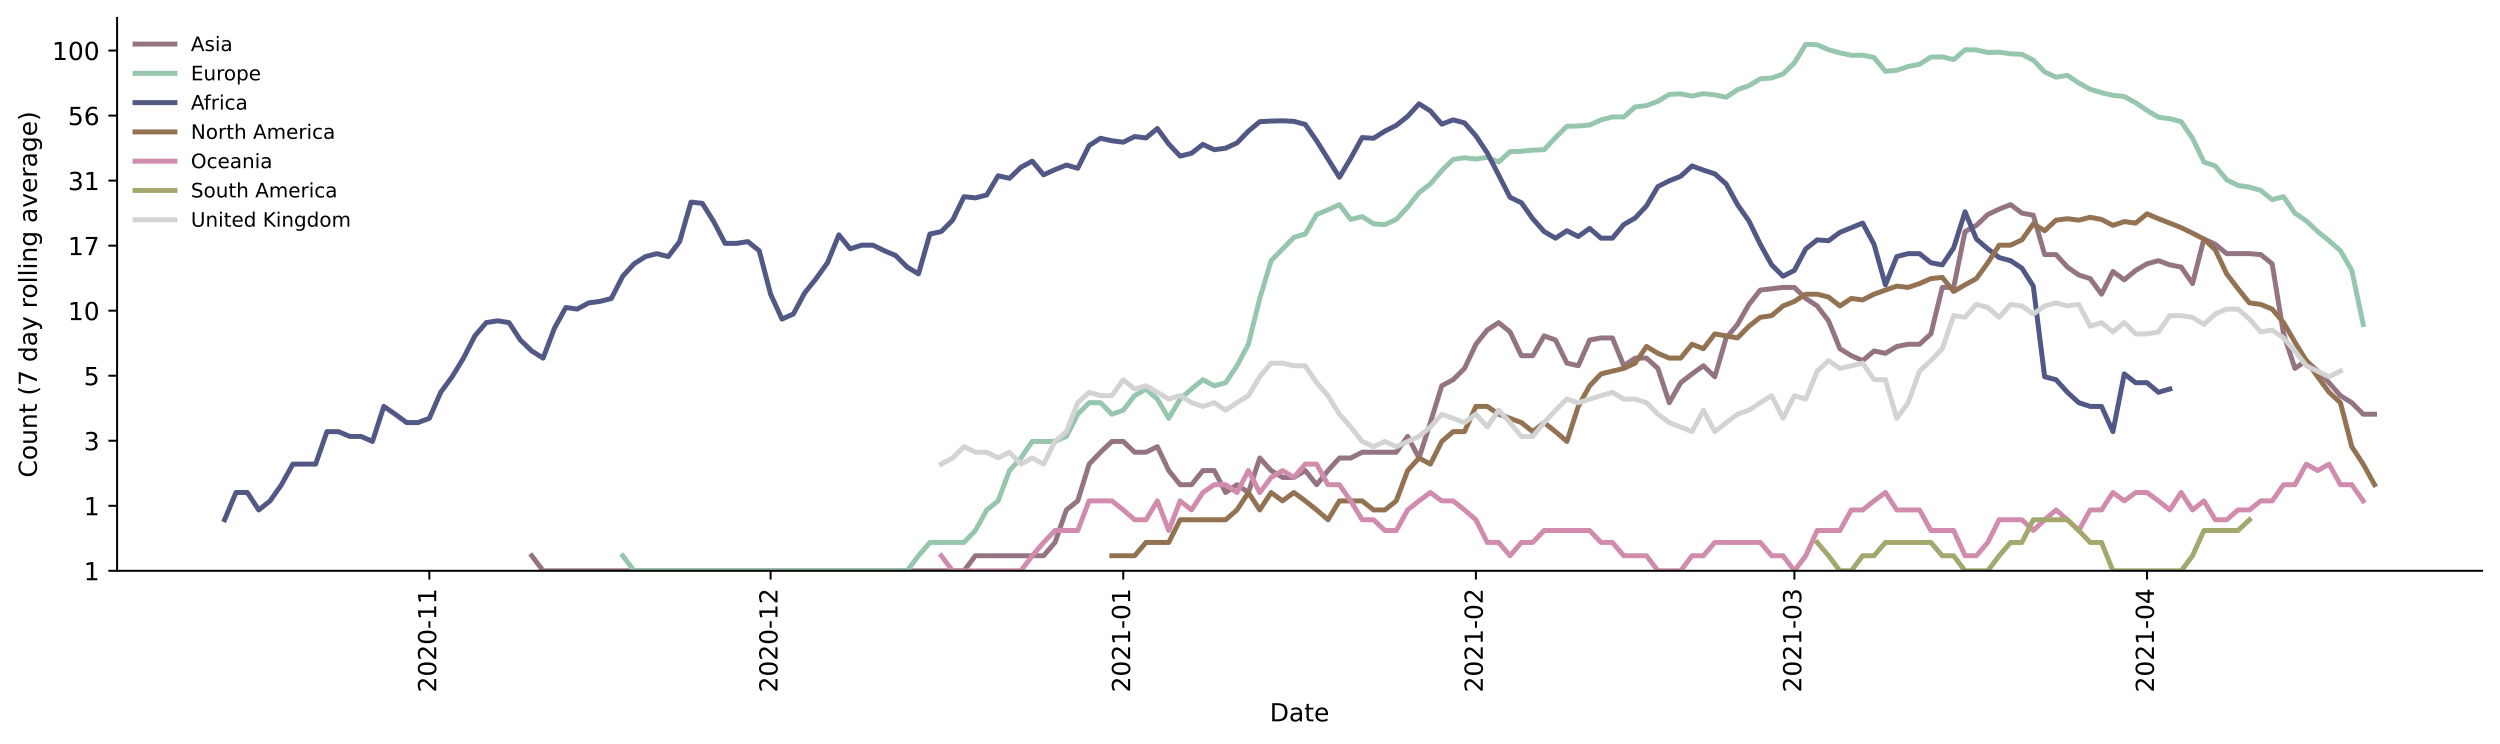 <?xml version="1.0" encoding="utf-8" standalone="no"?>
<!DOCTYPE svg PUBLIC "-//W3C//DTD SVG 1.1//EN"
  "http://www.w3.org/Graphics/SVG/1.1/DTD/svg11.dtd">
<!-- Created with matplotlib (https://matplotlib.org/) -->
<svg height="298.621pt" version="1.1" viewBox="0 0 1002.766 298.621" width="1002.766pt" xmlns="http://www.w3.org/2000/svg" xmlns:xlink="http://www.w3.org/1999/xlink">
 <defs>
  <style type="text/css">*{stroke-linecap:butt;stroke-linejoin:round;}</style>
 </defs>
 <g id="figure_1">
  <g id="patch_1">
   <path d="M 0 298.621 
L 1002.766 298.621 
L 1002.766 0 
L 0 0 
z
" style="fill:#ffffff;"/>
  </g>
  <g id="axes_1">
   <g id="patch_2">
    <path d="M 46.966 228.96 
L 995.566 228.96 
L 995.566 7.2 
L 46.966 7.2 
z
" style="fill:#ffffff;"/>
   </g>
   <g id="matplotlib.axis_1">
    <g id="xtick_1">
     <g id="line2d_1">
      <defs>
       <path d="M 0 0 
L 0 3.5 
" id="m582e9afdb3" style="stroke:#000000;stroke-width:0.8;"/>
      </defs>
      <g>
       <use style="stroke:#000000;stroke-width:0.8;" x="172.214" xlink:href="#m582e9afdb3" y="228.96"/>
      </g>
     </g>
     <g id="text_1">
      <!-- 2020-11 -->
      <g transform="translate(174.973 277.743)rotate(-90)scale(0.1 -0.1)">
       <defs>
        <path d="M 19.188 8.297 
L 53.609 8.297 
L 53.609 0 
L 7.328 0 
L 7.328 8.297 
Q 12.938 14.109 22.625 23.891 
Q 32.328 33.688 34.812 36.531 
Q 39.547 41.844 41.422 45.531 
Q 43.312 49.219 43.312 52.781 
Q 43.312 58.594 39.234 62.25 
Q 35.156 65.922 28.609 65.922 
Q 23.969 65.922 18.812 64.312 
Q 13.672 62.703 7.812 59.422 
L 7.812 69.391 
Q 13.766 71.781 18.938 73 
Q 24.125 74.219 28.422 74.219 
Q 39.75 74.219 46.484 68.547 
Q 53.219 62.891 53.219 53.422 
Q 53.219 48.922 51.531 44.891 
Q 49.859 40.875 45.406 35.406 
Q 44.188 33.984 37.641 27.219 
Q 31.109 20.453 19.188 8.297 
z
" id="DejaVuSans-50"/>
        <path d="M 31.781 66.406 
Q 24.172 66.406 20.328 58.906 
Q 16.5 51.422 16.5 36.375 
Q 16.5 21.391 20.328 13.891 
Q 24.172 6.391 31.781 6.391 
Q 39.453 6.391 43.281 13.891 
Q 47.125 21.391 47.125 36.375 
Q 47.125 51.422 43.281 58.906 
Q 39.453 66.406 31.781 66.406 
z
M 31.781 74.219 
Q 44.047 74.219 50.516 64.516 
Q 56.984 54.828 56.984 36.375 
Q 56.984 17.969 50.516 8.266 
Q 44.047 -1.422 31.781 -1.422 
Q 19.531 -1.422 13.062 8.266 
Q 6.594 17.969 6.594 36.375 
Q 6.594 54.828 13.062 64.516 
Q 19.531 74.219 31.781 74.219 
z
" id="DejaVuSans-48"/>
        <path d="M 4.891 31.391 
L 31.203 31.391 
L 31.203 23.391 
L 4.891 23.391 
z
" id="DejaVuSans-45"/>
        <path d="M 12.406 8.297 
L 28.516 8.297 
L 28.516 63.922 
L 10.984 60.406 
L 10.984 69.391 
L 28.422 72.906 
L 38.281 72.906 
L 38.281 8.297 
L 54.391 8.297 
L 54.391 0 
L 12.406 0 
z
" id="DejaVuSans-49"/>
       </defs>
       <use xlink:href="#DejaVuSans-50"/>
       <use x="63.623" xlink:href="#DejaVuSans-48"/>
       <use x="127.246" xlink:href="#DejaVuSans-50"/>
       <use x="190.869" xlink:href="#DejaVuSans-48"/>
       <use x="254.492" xlink:href="#DejaVuSans-45"/>
       <use x="290.576" xlink:href="#DejaVuSans-49"/>
       <use x="354.199" xlink:href="#DejaVuSans-49"/>
      </g>
     </g>
    </g>
    <g id="xtick_2">
     <g id="line2d_2">
      <g>
       <use style="stroke:#000000;stroke-width:0.8;" x="309.097" xlink:href="#m582e9afdb3" y="228.96"/>
      </g>
     </g>
     <g id="text_2">
      <!-- 2020-12 -->
      <g transform="translate(311.856 277.743)rotate(-90)scale(0.1 -0.1)">
       <use xlink:href="#DejaVuSans-50"/>
       <use x="63.623" xlink:href="#DejaVuSans-48"/>
       <use x="127.246" xlink:href="#DejaVuSans-50"/>
       <use x="190.869" xlink:href="#DejaVuSans-48"/>
       <use x="254.492" xlink:href="#DejaVuSans-45"/>
       <use x="290.576" xlink:href="#DejaVuSans-49"/>
       <use x="354.199" xlink:href="#DejaVuSans-50"/>
      </g>
     </g>
    </g>
    <g id="xtick_3">
     <g id="line2d_3">
      <g>
       <use style="stroke:#000000;stroke-width:0.8;" x="450.543" xlink:href="#m582e9afdb3" y="228.96"/>
      </g>
     </g>
     <g id="text_3">
      <!-- 2021-01 -->
      <g transform="translate(453.302 277.743)rotate(-90)scale(0.1 -0.1)">
       <use xlink:href="#DejaVuSans-50"/>
       <use x="63.623" xlink:href="#DejaVuSans-48"/>
       <use x="127.246" xlink:href="#DejaVuSans-50"/>
       <use x="190.869" xlink:href="#DejaVuSans-49"/>
       <use x="254.492" xlink:href="#DejaVuSans-45"/>
       <use x="290.576" xlink:href="#DejaVuSans-48"/>
       <use x="354.199" xlink:href="#DejaVuSans-49"/>
      </g>
     </g>
    </g>
    <g id="xtick_4">
     <g id="line2d_4">
      <g>
       <use style="stroke:#000000;stroke-width:0.8;" x="591.989" xlink:href="#m582e9afdb3" y="228.96"/>
      </g>
     </g>
     <g id="text_4">
      <!-- 2021-02 -->
      <g transform="translate(594.748 277.743)rotate(-90)scale(0.1 -0.1)">
       <use xlink:href="#DejaVuSans-50"/>
       <use x="63.623" xlink:href="#DejaVuSans-48"/>
       <use x="127.246" xlink:href="#DejaVuSans-50"/>
       <use x="190.869" xlink:href="#DejaVuSans-49"/>
       <use x="254.492" xlink:href="#DejaVuSans-45"/>
       <use x="290.576" xlink:href="#DejaVuSans-48"/>
       <use x="354.199" xlink:href="#DejaVuSans-50"/>
      </g>
     </g>
    </g>
    <g id="xtick_5">
     <g id="line2d_5">
      <g>
       <use style="stroke:#000000;stroke-width:0.8;" x="719.746" xlink:href="#m582e9afdb3" y="228.96"/>
      </g>
     </g>
     <g id="text_5">
      <!-- 2021-03 -->
      <g transform="translate(722.506 277.743)rotate(-90)scale(0.1 -0.1)">
       <defs>
        <path d="M 40.578 39.312 
Q 47.656 37.797 51.625 33 
Q 55.609 28.219 55.609 21.188 
Q 55.609 10.406 48.188 4.484 
Q 40.766 -1.422 27.094 -1.422 
Q 22.516 -1.422 17.656 -0.516 
Q 12.797 0.391 7.625 2.203 
L 7.625 11.719 
Q 11.719 9.328 16.594 8.109 
Q 21.484 6.891 26.812 6.891 
Q 36.078 6.891 40.938 10.547 
Q 45.797 14.203 45.797 21.188 
Q 45.797 27.641 41.281 31.266 
Q 36.766 34.906 28.719 34.906 
L 20.219 34.906 
L 20.219 43.016 
L 29.109 43.016 
Q 36.375 43.016 40.234 45.922 
Q 44.094 48.828 44.094 54.297 
Q 44.094 59.906 40.109 62.906 
Q 36.141 65.922 28.719 65.922 
Q 24.656 65.922 20.016 65.031 
Q 15.375 64.156 9.812 62.312 
L 9.812 71.094 
Q 15.438 72.656 20.344 73.438 
Q 25.25 74.219 29.594 74.219 
Q 40.828 74.219 47.359 69.109 
Q 53.906 64.016 53.906 55.328 
Q 53.906 49.266 50.438 45.094 
Q 46.969 40.922 40.578 39.312 
z
" id="DejaVuSans-51"/>
       </defs>
       <use xlink:href="#DejaVuSans-50"/>
       <use x="63.623" xlink:href="#DejaVuSans-48"/>
       <use x="127.246" xlink:href="#DejaVuSans-50"/>
       <use x="190.869" xlink:href="#DejaVuSans-49"/>
       <use x="254.492" xlink:href="#DejaVuSans-45"/>
       <use x="290.576" xlink:href="#DejaVuSans-48"/>
       <use x="354.199" xlink:href="#DejaVuSans-51"/>
      </g>
     </g>
    </g>
    <g id="xtick_6">
     <g id="line2d_6">
      <g>
       <use style="stroke:#000000;stroke-width:0.8;" x="861.192" xlink:href="#m582e9afdb3" y="228.96"/>
      </g>
     </g>
     <g id="text_6">
      <!-- 2021-04 -->
      <g transform="translate(863.951 277.743)rotate(-90)scale(0.1 -0.1)">
       <defs>
        <path d="M 37.797 64.312 
L 12.891 25.391 
L 37.797 25.391 
z
M 35.203 72.906 
L 47.609 72.906 
L 47.609 25.391 
L 58.016 25.391 
L 58.016 17.188 
L 47.609 17.188 
L 47.609 0 
L 37.797 0 
L 37.797 17.188 
L 4.891 17.188 
L 4.891 26.703 
z
" id="DejaVuSans-52"/>
       </defs>
       <use xlink:href="#DejaVuSans-50"/>
       <use x="63.623" xlink:href="#DejaVuSans-48"/>
       <use x="127.246" xlink:href="#DejaVuSans-50"/>
       <use x="190.869" xlink:href="#DejaVuSans-49"/>
       <use x="254.492" xlink:href="#DejaVuSans-45"/>
       <use x="290.576" xlink:href="#DejaVuSans-48"/>
       <use x="354.199" xlink:href="#DejaVuSans-52"/>
      </g>
     </g>
    </g>
    <g id="text_7">
     <!-- Date -->
     <g transform="translate(509.315 289.341)scale(0.1 -0.1)">
      <defs>
       <path d="M 19.672 64.797 
L 19.672 8.109 
L 31.594 8.109 
Q 46.688 8.109 53.688 14.938 
Q 60.688 21.781 60.688 36.531 
Q 60.688 51.172 53.688 57.984 
Q 46.688 64.797 31.594 64.797 
z
M 9.812 72.906 
L 30.078 72.906 
Q 51.266 72.906 61.172 64.094 
Q 71.094 55.281 71.094 36.531 
Q 71.094 17.672 61.125 8.828 
Q 51.172 0 30.078 0 
L 9.812 0 
z
" id="DejaVuSans-68"/>
       <path d="M 34.281 27.484 
Q 23.391 27.484 19.188 25 
Q 14.984 22.516 14.984 16.5 
Q 14.984 11.719 18.141 8.906 
Q 21.297 6.109 26.703 6.109 
Q 34.188 6.109 38.703 11.406 
Q 43.219 16.703 43.219 25.484 
L 43.219 27.484 
z
M 52.203 31.203 
L 52.203 0 
L 43.219 0 
L 43.219 8.297 
Q 40.141 3.328 35.547 0.953 
Q 30.953 -1.422 24.312 -1.422 
Q 15.922 -1.422 10.953 3.297 
Q 6 8.016 6 15.922 
Q 6 25.141 12.172 29.828 
Q 18.359 34.516 30.609 34.516 
L 43.219 34.516 
L 43.219 35.406 
Q 43.219 41.609 39.141 45 
Q 35.062 48.391 27.688 48.391 
Q 23 48.391 18.547 47.266 
Q 14.109 46.141 10.016 43.891 
L 10.016 52.203 
Q 14.938 54.109 19.578 55.047 
Q 24.219 56 28.609 56 
Q 40.484 56 46.344 49.844 
Q 52.203 43.703 52.203 31.203 
z
" id="DejaVuSans-97"/>
       <path d="M 18.312 70.219 
L 18.312 54.688 
L 36.812 54.688 
L 36.812 47.703 
L 18.312 47.703 
L 18.312 18.016 
Q 18.312 11.328 20.141 9.422 
Q 21.969 7.516 27.594 7.516 
L 36.812 7.516 
L 36.812 0 
L 27.594 0 
Q 17.188 0 13.234 3.875 
Q 9.281 7.766 9.281 18.016 
L 9.281 47.703 
L 2.688 47.703 
L 2.688 54.688 
L 9.281 54.688 
L 9.281 70.219 
z
" id="DejaVuSans-116"/>
       <path d="M 56.203 29.594 
L 56.203 25.203 
L 14.891 25.203 
Q 15.484 15.922 20.484 11.062 
Q 25.484 6.203 34.422 6.203 
Q 39.594 6.203 44.453 7.469 
Q 49.312 8.734 54.109 11.281 
L 54.109 2.781 
Q 49.266 0.734 44.188 -0.344 
Q 39.109 -1.422 33.891 -1.422 
Q 20.797 -1.422 13.156 6.188 
Q 5.516 13.812 5.516 26.812 
Q 5.516 40.234 12.766 48.109 
Q 20.016 56 32.328 56 
Q 43.359 56 49.781 48.891 
Q 56.203 41.797 56.203 29.594 
z
M 47.219 32.234 
Q 47.125 39.594 43.094 43.984 
Q 39.062 48.391 32.422 48.391 
Q 24.906 48.391 20.391 44.141 
Q 15.875 39.891 15.188 32.172 
z
" id="DejaVuSans-101"/>
      </defs>
      <use xlink:href="#DejaVuSans-68"/>
      <use x="77.002" xlink:href="#DejaVuSans-97"/>
      <use x="138.281" xlink:href="#DejaVuSans-116"/>
      <use x="177.49" xlink:href="#DejaVuSans-101"/>
     </g>
    </g>
   </g>
   <g id="matplotlib.axis_2">
    <g id="ytick_1">
     <g id="line2d_7">
      <defs>
       <path d="M 0 0 
L -3.5 0 
" id="m15b37b2ca6" style="stroke:#000000;stroke-width:0.8;"/>
      </defs>
      <g>
       <use style="stroke:#000000;stroke-width:0.8;" x="46.966" xlink:href="#m15b37b2ca6" y="228.96"/>
      </g>
     </g>
     <g id="text_8">
      <!-- 1 -->
      <g transform="translate(33.603 232.759)scale(0.1 -0.1)">
       <use xlink:href="#DejaVuSans-49"/>
      </g>
     </g>
    </g>
    <g id="ytick_2">
     <g id="line2d_8">
      <g>
       <use style="stroke:#000000;stroke-width:0.8;" x="46.966" xlink:href="#m15b37b2ca6" y="202.875"/>
      </g>
     </g>
     <g id="text_9">
      <!-- 1 -->
      <g transform="translate(33.603 206.674)scale(0.1 -0.1)">
       <use xlink:href="#DejaVuSans-49"/>
      </g>
     </g>
    </g>
    <g id="ytick_3">
     <g id="line2d_9">
      <g>
       <use style="stroke:#000000;stroke-width:0.8;" x="46.966" xlink:href="#m15b37b2ca6" y="176.79"/>
      </g>
     </g>
     <g id="text_10">
      <!-- 3 -->
      <g transform="translate(33.603 180.589)scale(0.1 -0.1)">
       <use xlink:href="#DejaVuSans-51"/>
      </g>
     </g>
    </g>
    <g id="ytick_4">
     <g id="line2d_10">
      <g>
       <use style="stroke:#000000;stroke-width:0.8;" x="46.966" xlink:href="#m15b37b2ca6" y="150.704"/>
      </g>
     </g>
     <g id="text_11">
      <!-- 5 -->
      <g transform="translate(33.603 154.504)scale(0.1 -0.1)">
       <defs>
        <path d="M 10.797 72.906 
L 49.516 72.906 
L 49.516 64.594 
L 19.828 64.594 
L 19.828 46.734 
Q 21.969 47.469 24.109 47.828 
Q 26.266 48.188 28.422 48.188 
Q 40.625 48.188 47.75 41.5 
Q 54.891 34.812 54.891 23.391 
Q 54.891 11.625 47.562 5.094 
Q 40.234 -1.422 26.906 -1.422 
Q 22.312 -1.422 17.547 -0.641 
Q 12.797 0.141 7.719 1.703 
L 7.719 11.625 
Q 12.109 9.234 16.797 8.062 
Q 21.484 6.891 26.703 6.891 
Q 35.156 6.891 40.078 11.328 
Q 45.016 15.766 45.016 23.391 
Q 45.016 31 40.078 35.438 
Q 35.156 39.891 26.703 39.891 
Q 22.75 39.891 18.812 39.016 
Q 14.891 38.141 10.797 36.281 
z
" id="DejaVuSans-53"/>
       </defs>
       <use xlink:href="#DejaVuSans-53"/>
      </g>
     </g>
    </g>
    <g id="ytick_5">
     <g id="line2d_11">
      <g>
       <use style="stroke:#000000;stroke-width:0.8;" x="46.966" xlink:href="#m15b37b2ca6" y="124.619"/>
      </g>
     </g>
     <g id="text_12">
      <!-- 10 -->
      <g transform="translate(27.241 128.418)scale(0.1 -0.1)">
       <use xlink:href="#DejaVuSans-49"/>
       <use x="63.623" xlink:href="#DejaVuSans-48"/>
      </g>
     </g>
    </g>
    <g id="ytick_6">
     <g id="line2d_12">
      <g>
       <use style="stroke:#000000;stroke-width:0.8;" x="46.966" xlink:href="#m15b37b2ca6" y="98.534"/>
      </g>
     </g>
     <g id="text_13">
      <!-- 17 -->
      <g transform="translate(27.241 102.333)scale(0.1 -0.1)">
       <defs>
        <path d="M 8.203 72.906 
L 55.078 72.906 
L 55.078 68.703 
L 28.609 0 
L 18.312 0 
L 43.219 64.594 
L 8.203 64.594 
z
" id="DejaVuSans-55"/>
       </defs>
       <use xlink:href="#DejaVuSans-49"/>
       <use x="63.623" xlink:href="#DejaVuSans-55"/>
      </g>
     </g>
    </g>
    <g id="ytick_7">
     <g id="line2d_13">
      <g>
       <use style="stroke:#000000;stroke-width:0.8;" x="46.966" xlink:href="#m15b37b2ca6" y="72.449"/>
      </g>
     </g>
     <g id="text_14">
      <!-- 31 -->
      <g transform="translate(27.241 76.248)scale(0.1 -0.1)">
       <use xlink:href="#DejaVuSans-51"/>
       <use x="63.623" xlink:href="#DejaVuSans-49"/>
      </g>
     </g>
    </g>
    <g id="ytick_8">
     <g id="line2d_14">
      <g>
       <use style="stroke:#000000;stroke-width:0.8;" x="46.966" xlink:href="#m15b37b2ca6" y="46.363"/>
      </g>
     </g>
     <g id="text_15">
      <!-- 56 -->
      <g transform="translate(27.241 50.163)scale(0.1 -0.1)">
       <defs>
        <path d="M 33.016 40.375 
Q 26.375 40.375 22.484 35.828 
Q 18.609 31.297 18.609 23.391 
Q 18.609 15.531 22.484 10.953 
Q 26.375 6.391 33.016 6.391 
Q 39.656 6.391 43.531 10.953 
Q 47.406 15.531 47.406 23.391 
Q 47.406 31.297 43.531 35.828 
Q 39.656 40.375 33.016 40.375 
z
M 52.594 71.297 
L 52.594 62.312 
Q 48.875 64.062 45.094 64.984 
Q 41.312 65.922 37.594 65.922 
Q 27.828 65.922 22.672 59.328 
Q 17.531 52.734 16.797 39.406 
Q 19.672 43.656 24.016 45.922 
Q 28.375 48.188 33.594 48.188 
Q 44.578 48.188 50.953 41.516 
Q 57.328 34.859 57.328 23.391 
Q 57.328 12.156 50.688 5.359 
Q 44.047 -1.422 33.016 -1.422 
Q 20.359 -1.422 13.672 8.266 
Q 6.984 17.969 6.984 36.375 
Q 6.984 53.656 15.188 63.938 
Q 23.391 74.219 37.203 74.219 
Q 40.922 74.219 44.703 73.484 
Q 48.484 72.75 52.594 71.297 
z
" id="DejaVuSans-54"/>
       </defs>
       <use xlink:href="#DejaVuSans-53"/>
       <use x="63.623" xlink:href="#DejaVuSans-54"/>
      </g>
     </g>
    </g>
    <g id="ytick_9">
     <g id="line2d_15">
      <g>
       <use style="stroke:#000000;stroke-width:0.8;" x="46.966" xlink:href="#m15b37b2ca6" y="20.278"/>
      </g>
     </g>
     <g id="text_16">
      <!-- 100 -->
      <g transform="translate(20.878 24.077)scale(0.1 -0.1)">
       <use xlink:href="#DejaVuSans-49"/>
       <use x="63.623" xlink:href="#DejaVuSans-48"/>
       <use x="127.246" xlink:href="#DejaVuSans-48"/>
      </g>
     </g>
    </g>
    <g id="text_17">
     <!-- Count (7 day rolling average) -->
     <g transform="translate(14.798 191.548)rotate(-90)scale(0.1 -0.1)">
      <defs>
       <path d="M 64.406 67.281 
L 64.406 56.891 
Q 59.422 61.531 53.781 63.812 
Q 48.141 66.109 41.797 66.109 
Q 29.297 66.109 22.656 58.469 
Q 16.016 50.828 16.016 36.375 
Q 16.016 21.969 22.656 14.328 
Q 29.297 6.688 41.797 6.688 
Q 48.141 6.688 53.781 8.984 
Q 59.422 11.281 64.406 15.922 
L 64.406 5.609 
Q 59.234 2.094 53.438 0.328 
Q 47.656 -1.422 41.219 -1.422 
Q 24.656 -1.422 15.125 8.703 
Q 5.609 18.844 5.609 36.375 
Q 5.609 53.953 15.125 64.078 
Q 24.656 74.219 41.219 74.219 
Q 47.75 74.219 53.531 72.484 
Q 59.328 70.75 64.406 67.281 
z
" id="DejaVuSans-67"/>
       <path d="M 30.609 48.391 
Q 23.391 48.391 19.188 42.75 
Q 14.984 37.109 14.984 27.297 
Q 14.984 17.484 19.156 11.844 
Q 23.344 6.203 30.609 6.203 
Q 37.797 6.203 41.984 11.859 
Q 46.188 17.531 46.188 27.297 
Q 46.188 37.016 41.984 42.703 
Q 37.797 48.391 30.609 48.391 
z
M 30.609 56 
Q 42.328 56 49.016 48.375 
Q 55.719 40.766 55.719 27.297 
Q 55.719 13.875 49.016 6.219 
Q 42.328 -1.422 30.609 -1.422 
Q 18.844 -1.422 12.172 6.219 
Q 5.516 13.875 5.516 27.297 
Q 5.516 40.766 12.172 48.375 
Q 18.844 56 30.609 56 
z
" id="DejaVuSans-111"/>
       <path d="M 8.5 21.578 
L 8.5 54.688 
L 17.484 54.688 
L 17.484 21.922 
Q 17.484 14.156 20.5 10.266 
Q 23.531 6.391 29.594 6.391 
Q 36.859 6.391 41.078 11.031 
Q 45.312 15.672 45.312 23.688 
L 45.312 54.688 
L 54.297 54.688 
L 54.297 0 
L 45.312 0 
L 45.312 8.406 
Q 42.047 3.422 37.719 1 
Q 33.406 -1.422 27.688 -1.422 
Q 18.266 -1.422 13.375 4.438 
Q 8.5 10.297 8.5 21.578 
z
M 31.109 56 
z
" id="DejaVuSans-117"/>
       <path d="M 54.891 33.016 
L 54.891 0 
L 45.906 0 
L 45.906 32.719 
Q 45.906 40.484 42.875 44.328 
Q 39.844 48.188 33.797 48.188 
Q 26.516 48.188 22.312 43.547 
Q 18.109 38.922 18.109 30.906 
L 18.109 0 
L 9.078 0 
L 9.078 54.688 
L 18.109 54.688 
L 18.109 46.188 
Q 21.344 51.125 25.703 53.562 
Q 30.078 56 35.797 56 
Q 45.219 56 50.047 50.172 
Q 54.891 44.344 54.891 33.016 
z
" id="DejaVuSans-110"/>
       <path id="DejaVuSans-32"/>
       <path d="M 31 75.875 
Q 24.469 64.656 21.281 53.656 
Q 18.109 42.672 18.109 31.391 
Q 18.109 20.125 21.312 9.062 
Q 24.516 -2 31 -13.188 
L 23.188 -13.188 
Q 15.875 -1.703 12.234 9.375 
Q 8.594 20.453 8.594 31.391 
Q 8.594 42.281 12.203 53.312 
Q 15.828 64.359 23.188 75.875 
z
" id="DejaVuSans-40"/>
       <path d="M 45.406 46.391 
L 45.406 75.984 
L 54.391 75.984 
L 54.391 0 
L 45.406 0 
L 45.406 8.203 
Q 42.578 3.328 38.25 0.953 
Q 33.938 -1.422 27.875 -1.422 
Q 17.969 -1.422 11.734 6.484 
Q 5.516 14.406 5.516 27.297 
Q 5.516 40.188 11.734 48.094 
Q 17.969 56 27.875 56 
Q 33.938 56 38.25 53.625 
Q 42.578 51.266 45.406 46.391 
z
M 14.797 27.297 
Q 14.797 17.391 18.875 11.75 
Q 22.953 6.109 30.078 6.109 
Q 37.203 6.109 41.297 11.75 
Q 45.406 17.391 45.406 27.297 
Q 45.406 37.203 41.297 42.844 
Q 37.203 48.484 30.078 48.484 
Q 22.953 48.484 18.875 42.844 
Q 14.797 37.203 14.797 27.297 
z
" id="DejaVuSans-100"/>
       <path d="M 32.172 -5.078 
Q 28.375 -14.844 24.75 -17.812 
Q 21.141 -20.797 15.094 -20.797 
L 7.906 -20.797 
L 7.906 -13.281 
L 13.188 -13.281 
Q 16.891 -13.281 18.938 -11.516 
Q 21 -9.766 23.484 -3.219 
L 25.094 0.875 
L 2.984 54.688 
L 12.5 54.688 
L 29.594 11.922 
L 46.688 54.688 
L 56.203 54.688 
z
" id="DejaVuSans-121"/>
       <path d="M 41.109 46.297 
Q 39.594 47.172 37.812 47.578 
Q 36.031 48 33.891 48 
Q 26.266 48 22.188 43.047 
Q 18.109 38.094 18.109 28.812 
L 18.109 0 
L 9.078 0 
L 9.078 54.688 
L 18.109 54.688 
L 18.109 46.188 
Q 20.953 51.172 25.484 53.578 
Q 30.031 56 36.531 56 
Q 37.453 56 38.578 55.875 
Q 39.703 55.766 41.062 55.516 
z
" id="DejaVuSans-114"/>
       <path d="M 9.422 75.984 
L 18.406 75.984 
L 18.406 0 
L 9.422 0 
z
" id="DejaVuSans-108"/>
       <path d="M 9.422 54.688 
L 18.406 54.688 
L 18.406 0 
L 9.422 0 
z
M 9.422 75.984 
L 18.406 75.984 
L 18.406 64.594 
L 9.422 64.594 
z
" id="DejaVuSans-105"/>
       <path d="M 45.406 27.984 
Q 45.406 37.75 41.375 43.109 
Q 37.359 48.484 30.078 48.484 
Q 22.859 48.484 18.828 43.109 
Q 14.797 37.75 14.797 27.984 
Q 14.797 18.266 18.828 12.891 
Q 22.859 7.516 30.078 7.516 
Q 37.359 7.516 41.375 12.891 
Q 45.406 18.266 45.406 27.984 
z
M 54.391 6.781 
Q 54.391 -7.172 48.188 -13.984 
Q 42 -20.797 29.203 -20.797 
Q 24.469 -20.797 20.266 -20.094 
Q 16.062 -19.391 12.109 -17.922 
L 12.109 -9.188 
Q 16.062 -11.328 19.922 -12.344 
Q 23.781 -13.375 27.781 -13.375 
Q 36.625 -13.375 41.016 -8.766 
Q 45.406 -4.156 45.406 5.172 
L 45.406 9.625 
Q 42.625 4.781 38.281 2.391 
Q 33.938 0 27.875 0 
Q 17.828 0 11.672 7.656 
Q 5.516 15.328 5.516 27.984 
Q 5.516 40.672 11.672 48.328 
Q 17.828 56 27.875 56 
Q 33.938 56 38.281 53.609 
Q 42.625 51.219 45.406 46.391 
L 45.406 54.688 
L 54.391 54.688 
z
" id="DejaVuSans-103"/>
       <path d="M 2.984 54.688 
L 12.5 54.688 
L 29.594 8.797 
L 46.688 54.688 
L 56.203 54.688 
L 35.688 0 
L 23.484 0 
z
" id="DejaVuSans-118"/>
       <path d="M 8.016 75.875 
L 15.828 75.875 
Q 23.141 64.359 26.781 53.312 
Q 30.422 42.281 30.422 31.391 
Q 30.422 20.453 26.781 9.375 
Q 23.141 -1.703 15.828 -13.188 
L 8.016 -13.188 
Q 14.5 -2 17.703 9.062 
Q 20.906 20.125 20.906 31.391 
Q 20.906 42.672 17.703 53.656 
Q 14.5 64.656 8.016 75.875 
z
" id="DejaVuSans-41"/>
      </defs>
      <use xlink:href="#DejaVuSans-67"/>
      <use x="69.824" xlink:href="#DejaVuSans-111"/>
      <use x="131.006" xlink:href="#DejaVuSans-117"/>
      <use x="194.385" xlink:href="#DejaVuSans-110"/>
      <use x="257.764" xlink:href="#DejaVuSans-116"/>
      <use x="296.973" xlink:href="#DejaVuSans-32"/>
      <use x="328.76" xlink:href="#DejaVuSans-40"/>
      <use x="367.773" xlink:href="#DejaVuSans-55"/>
      <use x="431.396" xlink:href="#DejaVuSans-32"/>
      <use x="463.184" xlink:href="#DejaVuSans-100"/>
      <use x="526.66" xlink:href="#DejaVuSans-97"/>
      <use x="587.939" xlink:href="#DejaVuSans-121"/>
      <use x="647.119" xlink:href="#DejaVuSans-32"/>
      <use x="678.906" xlink:href="#DejaVuSans-114"/>
      <use x="717.77" xlink:href="#DejaVuSans-111"/>
      <use x="778.951" xlink:href="#DejaVuSans-108"/>
      <use x="806.734" xlink:href="#DejaVuSans-108"/>
      <use x="834.518" xlink:href="#DejaVuSans-105"/>
      <use x="862.301" xlink:href="#DejaVuSans-110"/>
      <use x="925.68" xlink:href="#DejaVuSans-103"/>
      <use x="989.156" xlink:href="#DejaVuSans-32"/>
      <use x="1020.943" xlink:href="#DejaVuSans-97"/>
      <use x="1082.223" xlink:href="#DejaVuSans-118"/>
      <use x="1141.402" xlink:href="#DejaVuSans-101"/>
      <use x="1202.926" xlink:href="#DejaVuSans-114"/>
      <use x="1244.039" xlink:href="#DejaVuSans-97"/>
      <use x="1305.318" xlink:href="#DejaVuSans-103"/>
      <use x="1368.795" xlink:href="#DejaVuSans-101"/>
      <use x="1430.318" xlink:href="#DejaVuSans-41"/>
     </g>
    </g>
   </g>
   <g id="line2d_16">
    <path clip-path="url(#p61e9c67f56)" d="M 213.279 222.909 
L 217.841 228.96 
L 386.664 228.96 
L 391.227 222.909 
L 418.603 222.909 
L 423.166 217.572 
L 427.729 204.536 
L 432.292 200.908 
L 436.854 186.162 
L 441.417 181.388 
L 445.98 177.069 
L 450.543 177.069 
L 455.105 181.388 
L 459.668 181.388 
L 464.231 179.177 
L 468.794 188.752 
L 473.357 194.424 
L 477.919 194.424 
L 482.482 188.752 
L 487.045 188.752 
L 491.608 197.55 
L 496.17 194.424 
L 500.733 197.55 
L 505.296 183.712 
L 509.859 188.752 
L 514.421 191.499 
L 518.984 191.499 
L 523.547 188.752 
L 528.11 194.424 
L 532.673 188.752 
L 537.235 183.712 
L 541.798 183.712 
L 546.361 181.388 
L 560.049 181.388 
L 564.612 175.054 
L 569.175 183.712 
L 573.737 169.499 
L 578.3 154.752 
L 582.863 152.302 
L 587.426 147.767 
L 591.989 138.089 
L 596.551 132.366 
L 601.114 129.393 
L 605.677 133.141 
L 610.24 142.67 
L 614.802 142.67 
L 619.365 134.731 
L 623.928 136.379 
L 628.491 145.659 
L 633.054 146.701 
L 637.616 136.379 
L 642.179 135.547 
L 646.742 135.547 
L 651.305 146.701 
L 655.867 143.645 
L 660.43 143.645 
L 664.993 147.767 
L 669.556 161.528 
L 674.118 153.511 
L 678.681 149.978 
L 683.244 146.701 
L 687.807 151.125 
L 692.37 135.547 
L 696.932 130.118 
L 701.495 122.101 
L 706.058 116.357 
L 715.183 115.291 
L 719.746 115.291 
L 724.309 119.715 
L 728.872 122.717 
L 733.434 128.68 
L 737.997 139.866 
L 742.56 142.67 
L 747.123 144.641 
L 751.686 140.782 
L 756.248 141.716 
L 760.811 138.969 
L 765.374 138.089 
L 769.937 138.089 
L 774.499 133.929 
L 779.062 115.291 
L 783.625 115.291 
L 788.188 92.887 
L 792.75 90.386 
L 797.313 86.039 
L 801.876 83.881 
L 806.439 82.074 
L 811.002 85.49 
L 815.564 86.317 
L 820.127 102.123 
L 824.69 102.123 
L 829.253 107.117 
L 833.815 110.306 
L 838.378 111.745 
L 842.941 118.005 
L 847.504 108.912 
L 852.066 112.235 
L 856.629 108.456 
L 861.192 105.816 
L 865.755 104.551 
L 870.318 106.246 
L 874.88 107.117 
L 879.443 113.737 
L 884.006 95.876 
L 888.569 97.984 
L 893.131 101.731 
L 902.257 101.731 
L 906.82 102.123 
L 911.383 105.816 
L 915.945 133.929 
L 920.508 147.767 
L 925.071 144.641 
L 929.634 148.859 
L 934.196 153.511 
L 938.759 158.695 
L 943.322 161.528 
L 947.885 166.14 
L 952.447 166.14 
L 952.447 166.14 
" style="fill:none;stroke:#947383;stroke-linecap:square;stroke-width:2;"/>
   </g>
   <g id="line2d_17">
    <path clip-path="url(#p61e9c67f56)" d="M 249.781 222.909 
L 254.344 228.96 
L 363.85 228.96 
L 368.413 222.909 
L 372.976 217.572 
L 386.664 217.572 
L 391.227 212.797 
L 395.789 204.536 
L 400.352 200.908 
L 404.915 188.752 
L 409.478 183.712 
L 414.041 177.069 
L 423.166 177.069 
L 427.729 175.054 
L 432.292 166.14 
L 436.854 161.528 
L 441.417 161.528 
L 445.98 166.14 
L 450.543 164.55 
L 455.105 158.695 
L 459.668 156.029 
L 464.231 160.09 
L 468.794 167.788 
L 473.357 160.09 
L 477.919 156.029 
L 482.482 152.302 
L 487.045 154.752 
L 491.608 153.511 
L 496.17 146.701 
L 500.733 138.089 
L 505.296 119.715 
L 509.859 104.551 
L 518.984 95.194 
L 523.547 93.861 
L 528.11 86.039 
L 532.673 84.145 
L 537.235 82.074 
L 541.798 88.016 
L 546.361 86.876 
L 550.924 89.782 
L 555.486 90.083 
L 560.049 88.016 
L 564.612 83.098 
L 569.175 77.274 
L 573.737 73.77 
L 578.3 68.409 
L 582.863 63.954 
L 587.426 63.28 
L 591.989 63.784 
L 596.551 63.113 
L 601.114 64.984 
L 605.677 60.839 
L 610.24 60.681 
L 614.802 60.209 
L 619.365 60.053 
L 623.928 55.186 
L 628.491 50.664 
L 633.054 50.537 
L 637.616 50.16 
L 642.179 48.081 
L 646.742 46.901 
L 651.305 46.901 
L 655.867 42.89 
L 660.43 42.36 
L 664.993 40.603 
L 669.556 37.85 
L 674.118 37.659 
L 678.681 38.522 
L 683.244 37.564 
L 687.807 38.041 
L 692.37 39.009 
L 696.932 35.981 
L 701.495 34.362 
L 706.058 31.62 
L 710.621 31.289 
L 715.183 29.667 
L 719.746 25.197 
L 724.309 17.76 
L 728.872 17.944 
L 733.434 19.956 
L 737.997 21.194 
L 742.56 22.195 
L 747.123 22.128 
L 751.686 23.082 
L 756.248 28.566 
L 760.811 28.179 
L 765.374 26.663 
L 769.937 25.778 
L 774.499 22.876 
L 779.062 22.807 
L 783.625 23.916 
L 788.188 19.956 
L 792.75 20.02 
L 797.313 21.062 
L 801.876 20.93 
L 806.439 21.592 
L 811.002 21.792 
L 815.564 24.127 
L 820.127 28.878 
L 824.69 30.96 
L 829.253 30.228 
L 833.815 33.314 
L 838.378 35.798 
L 842.941 37.187 
L 847.504 38.233 
L 852.066 38.716 
L 856.629 41.215 
L 861.192 44.297 
L 865.755 47.017 
L 870.318 47.605 
L 874.88 48.804 
L 879.443 55.466 
L 884.006 64.984 
L 888.569 66.574 
L 893.131 72.114 
L 897.694 74.406 
L 902.257 75.052 
L 906.82 76.372 
L 911.383 80.092 
L 915.945 78.897 
L 920.508 85.49 
L 925.071 88.597 
L 929.634 92.887 
L 934.196 96.567 
L 938.759 100.574 
L 943.322 108.456 
L 947.885 130.118 
L 947.885 130.118 
" style="fill:none;stroke:#96c6ad;stroke-linecap:square;stroke-width:2;"/>
   </g>
   <g id="line2d_18">
    <path clip-path="url(#p61e9c67f56)" d="M 90.084 208.478 
L 94.647 197.55 
L 99.209 197.55 
L 103.772 204.536 
L 108.335 200.908 
L 112.898 194.424 
L 117.46 186.162 
L 126.586 186.162 
L 131.149 173.126 
L 135.712 173.126 
L 140.274 175.054 
L 144.837 175.054 
L 149.4 177.069 
L 153.963 163.014 
L 158.525 166.14 
L 163.088 169.499 
L 167.651 169.499 
L 172.214 167.788 
L 176.776 157.342 
L 181.339 151.125 
L 185.902 143.645 
L 190.465 134.731 
L 195.028 129.393 
L 199.59 128.68 
L 204.153 129.393 
L 208.716 136.379 
L 213.279 140.782 
L 217.841 143.645 
L 222.404 131.604 
L 226.967 123.343 
L 231.53 123.976 
L 236.092 121.493 
L 240.655 120.892 
L 245.218 119.715 
L 249.781 110.781 
L 254.344 105.816 
L 258.906 102.918 
L 263.469 101.731 
L 268.032 102.918 
L 272.595 96.917 
L 277.157 81.072 
L 281.72 81.57 
L 286.283 88.89 
L 290.846 97.625 
L 295.408 97.625 
L 299.971 96.917 
L 304.534 100.574 
L 309.097 118.005 
L 313.66 127.977 
L 318.222 125.933 
L 322.785 117.449 
L 327.348 111.745 
L 331.911 105.391 
L 336.473 94.191 
L 341.036 99.819 
L 345.599 98.345 
L 350.162 98.345 
L 354.724 100.574 
L 359.287 102.519 
L 363.85 107.117 
L 368.413 109.837 
L 372.976 93.861 
L 377.538 92.887 
L 382.101 88.306 
L 386.664 78.897 
L 391.227 79.371 
L 395.789 78.194 
L 400.352 70.517 
L 404.915 71.508 
L 409.478 67.117 
L 414.041 64.638 
L 418.603 70.126 
L 423.166 68.036 
L 427.729 66.216 
L 432.292 67.482 
L 436.854 58.372 
L 441.417 55.466 
L 445.98 56.462 
L 450.543 57.041 
L 455.105 54.768 
L 459.668 55.326 
L 464.231 51.559 
L 468.794 57.776 
L 473.357 62.616 
L 477.919 61.477 
L 482.482 57.924 
L 487.045 60.053 
L 491.608 59.435 
L 496.17 57.334 
L 500.733 52.603 
L 505.296 48.804 
L 509.859 48.561 
L 514.421 48.441 
L 518.984 48.682 
L 523.547 49.911 
L 528.11 56.462 
L 537.235 71.109 
L 541.798 63.448 
L 546.361 55.186 
L 550.924 55.466 
L 555.486 52.603 
L 560.049 50.286 
L 564.612 46.668 
L 569.175 41.628 
L 573.737 44.518 
L 578.3 49.786 
L 582.863 48.081 
L 587.426 49.292 
L 591.989 54.492 
L 596.551 61.317 
L 605.677 79.133 
L 610.24 81.32 
L 614.802 87.728 
L 619.365 92.887 
L 623.928 95.534 
L 628.491 92.567 
L 633.054 94.857 
L 637.616 91.619 
L 642.179 95.534 
L 646.742 95.534 
L 651.305 90.083 
L 655.867 87.442 
L 660.43 82.583 
L 664.993 74.836 
L 669.556 72.522 
L 674.118 70.713 
L 678.681 66.574 
L 683.244 68.222 
L 687.807 69.739 
L 692.37 73.77 
L 696.932 82.074 
L 701.495 88.597 
L 706.058 97.984 
L 710.621 106.246 
L 715.183 110.781 
L 719.746 108.456 
L 724.309 99.819 
L 728.872 96.22 
L 733.434 96.567 
L 737.997 93.209 
L 747.123 89.483 
L 751.686 97.984 
L 756.248 114.249 
L 760.811 102.918 
L 765.374 101.731 
L 769.937 101.731 
L 774.499 105.391 
L 779.062 106.246 
L 783.625 99.446 
L 788.188 84.947 
L 792.75 95.876 
L 797.313 99.819 
L 801.876 103.321 
L 806.439 104.551 
L 811.002 107.559 
L 815.564 114.767 
L 820.127 151.125 
L 824.69 152.302 
L 829.253 157.342 
L 833.815 161.528 
L 838.378 163.014 
L 842.941 163.014 
L 847.504 173.126 
L 852.066 149.978 
L 856.629 153.511 
L 861.192 153.511 
L 865.755 157.342 
L 870.318 156.029 
L 870.318 156.029 
" style="fill:none;stroke:#525886;stroke-linecap:square;stroke-width:2;"/>
   </g>
   <g id="line2d_19">
    <path clip-path="url(#p61e9c67f56)" d="M 445.98 222.909 
L 450.543 222.909 
L 455.105 222.909 
L 459.668 217.572 
L 464.231 217.572 
L 468.794 217.572 
L 473.357 208.478 
L 477.919 208.478 
L 482.482 208.478 
L 487.045 208.478 
L 491.608 208.478 
L 496.17 204.536 
L 500.733 197.55 
L 505.296 204.536 
L 509.859 197.55 
L 514.421 200.908 
L 518.984 197.55 
L 523.547 200.908 
L 528.11 204.536 
L 532.673 208.478 
L 537.235 200.908 
L 541.798 200.908 
L 546.361 200.908 
L 550.924 204.536 
L 555.486 204.536 
L 560.049 200.908 
L 564.612 188.752 
L 569.175 183.712 
L 573.737 186.162 
L 578.3 177.069 
L 582.863 173.126 
L 587.426 173.126 
L 591.989 163.014 
L 596.551 163.014 
L 601.114 166.14 
L 605.677 167.788 
L 610.24 169.499 
L 614.802 173.126 
L 619.365 169.499 
L 623.928 173.126 
L 628.491 177.069 
L 633.054 163.014 
L 637.616 154.752 
L 642.179 149.978 
L 646.742 148.859 
L 651.305 147.767 
L 655.867 145.659 
L 660.43 138.969 
L 664.993 141.716 
L 669.556 143.645 
L 674.118 143.645 
L 678.681 138.089 
L 683.244 139.866 
L 687.807 133.929 
L 692.37 134.731 
L 696.932 135.547 
L 701.495 130.855 
L 706.058 127.285 
L 710.621 126.604 
L 715.183 122.717 
L 719.746 120.892 
L 724.309 118.005 
L 728.872 118.005 
L 733.434 119.138 
L 737.997 122.717 
L 742.56 119.715 
L 747.123 120.3 
L 751.686 118.005 
L 756.248 116.357 
L 760.811 114.767 
L 765.374 115.291 
L 769.937 113.737 
L 774.499 111.745 
L 779.062 111.26 
L 783.625 116.9 
L 788.188 114.249 
L 792.75 111.745 
L 797.313 105.391 
L 801.876 98.345 
L 806.439 98.345 
L 811.002 96.22 
L 815.564 89.782 
L 820.127 92.567 
L 824.69 88.306 
L 829.253 87.728 
L 833.815 88.306 
L 838.378 87.158 
L 842.941 88.016 
L 847.504 90.386 
L 852.066 88.89 
L 856.629 89.483 
L 861.192 85.764 
L 865.755 87.728 
L 870.318 89.483 
L 874.88 91.308 
L 879.443 93.534 
L 884.006 95.876 
L 888.569 100.195 
L 893.131 109.837 
L 897.694 115.821 
L 902.257 121.493 
L 906.82 122.101 
L 911.383 123.976 
L 915.945 129.393 
L 920.508 137.226 
L 925.071 144.641 
L 929.634 151.125 
L 934.196 157.342 
L 938.759 161.528 
L 943.322 179.177 
L 947.885 186.162 
L 952.447 194.424 
" style="fill:none;stroke:#937252;stroke-linecap:square;stroke-width:2;"/>
   </g>
   <g id="line2d_20">
    <path clip-path="url(#p61e9c67f56)" d="M 377.538 222.909 
L 382.101 228.96 
L 409.478 228.96 
L 414.041 222.909 
L 418.603 217.572 
L 423.166 212.797 
L 432.292 212.797 
L 436.854 200.908 
L 445.98 200.908 
L 450.543 204.536 
L 455.105 208.478 
L 459.668 208.478 
L 464.231 200.908 
L 468.794 212.797 
L 473.357 200.908 
L 477.919 204.536 
L 482.482 197.55 
L 487.045 194.424 
L 491.608 194.424 
L 496.17 197.55 
L 500.733 188.752 
L 505.296 197.55 
L 509.859 191.499 
L 514.421 188.752 
L 518.984 191.499 
L 523.547 186.162 
L 528.11 186.162 
L 532.673 194.424 
L 537.235 194.424 
L 541.798 200.908 
L 546.361 208.478 
L 550.924 208.478 
L 555.486 212.797 
L 560.049 212.797 
L 564.612 204.536 
L 569.175 200.908 
L 573.737 197.55 
L 578.3 200.908 
L 582.863 200.908 
L 587.426 204.536 
L 591.989 208.478 
L 596.551 217.572 
L 601.114 217.572 
L 605.677 222.909 
L 610.24 217.572 
L 614.802 217.572 
L 619.365 212.797 
L 637.616 212.797 
L 642.179 217.572 
L 646.742 217.572 
L 651.305 222.909 
L 660.43 222.909 
L 664.993 228.96 
L 674.118 228.96 
L 678.681 222.909 
L 683.244 222.909 
L 687.807 217.572 
L 706.058 217.572 
L 710.621 222.909 
L 715.183 222.909 
L 719.746 228.96 
L 724.309 222.909 
L 728.872 212.797 
L 737.997 212.797 
L 742.56 204.536 
L 747.123 204.536 
L 751.686 200.908 
L 756.248 197.55 
L 760.811 204.536 
L 769.937 204.536 
L 774.499 212.797 
L 783.625 212.797 
L 788.188 222.909 
L 792.75 222.909 
L 797.313 217.572 
L 801.876 208.478 
L 811.002 208.478 
L 815.564 212.797 
L 820.127 208.478 
L 824.69 204.536 
L 829.253 208.478 
L 833.815 212.797 
L 838.378 204.536 
L 842.941 204.536 
L 847.504 197.55 
L 852.066 200.908 
L 856.629 197.55 
L 861.192 197.55 
L 865.755 200.908 
L 870.318 204.536 
L 874.88 197.55 
L 879.443 204.536 
L 884.006 200.908 
L 888.569 208.478 
L 893.131 208.478 
L 897.694 204.536 
L 902.257 204.536 
L 906.82 200.908 
L 911.383 200.908 
L 915.945 194.424 
L 920.508 194.424 
L 925.071 186.162 
L 929.634 188.752 
L 934.196 186.162 
L 938.759 194.424 
L 943.322 194.424 
L 947.885 200.908 
L 947.885 200.908 
" style="fill:none;stroke:#d18cad;stroke-linecap:square;stroke-width:2;"/>
   </g>
   <g id="line2d_21">
    <path clip-path="url(#p61e9c67f56)" d="M 728.872 217.572 
L 733.434 222.909 
L 737.997 228.96 
L 742.56 228.96 
L 747.123 222.909 
L 751.686 222.909 
L 756.248 217.572 
L 760.811 217.572 
L 765.374 217.572 
L 769.937 217.572 
L 774.499 217.572 
L 779.062 222.909 
L 783.625 222.909 
L 788.188 228.96 
L 792.75 228.96 
L 797.313 228.96 
L 801.876 222.909 
L 806.439 217.572 
L 811.002 217.572 
L 815.564 208.478 
L 820.127 208.478 
L 824.69 208.478 
L 829.253 208.478 
L 833.815 212.797 
L 838.378 217.572 
L 842.941 217.572 
L 847.504 228.96 
L 852.066 228.96 
L 856.629 228.96 
L 861.192 228.96 
L 865.755 228.96 
L 870.318 228.96 
L 874.88 228.96 
L 879.443 222.909 
L 884.006 212.797 
L 888.569 212.797 
L 893.131 212.797 
L 897.694 212.797 
L 902.257 208.478 
" style="fill:none;stroke:#a4a86f;stroke-linecap:square;stroke-width:2;"/>
   </g>
   <g id="line2d_22">
    <path clip-path="url(#p61e9c67f56)" d="M 377.538 186.162 
L 382.101 183.712 
L 386.664 179.177 
L 391.227 181.388 
L 395.789 181.388 
L 400.352 183.712 
L 404.915 181.388 
L 409.478 186.162 
L 414.041 183.712 
L 418.603 186.162 
L 423.166 177.069 
L 427.729 173.126 
L 432.292 161.528 
L 436.854 157.342 
L 441.417 158.695 
L 445.98 158.695 
L 450.543 152.302 
L 455.105 156.029 
L 459.668 154.752 
L 464.231 157.342 
L 468.794 160.09 
L 473.357 158.695 
L 477.919 161.528 
L 482.482 163.014 
L 487.045 161.528 
L 491.608 164.55 
L 496.17 161.528 
L 500.733 158.695 
L 505.296 151.125 
L 509.859 145.659 
L 514.421 145.659 
L 518.984 146.701 
L 523.547 146.701 
L 528.11 153.511 
L 532.673 158.695 
L 537.235 166.14 
L 541.798 171.276 
L 546.361 177.069 
L 550.924 179.177 
L 555.486 177.069 
L 560.049 179.177 
L 569.175 175.054 
L 573.737 171.276 
L 578.3 166.14 
L 587.426 169.499 
L 591.989 166.14 
L 596.551 171.276 
L 601.114 164.55 
L 605.677 169.499 
L 610.24 175.054 
L 614.802 175.054 
L 619.365 169.499 
L 623.928 164.55 
L 628.491 160.09 
L 633.054 161.528 
L 642.179 158.695 
L 646.742 157.342 
L 651.305 160.09 
L 655.867 160.09 
L 660.43 161.528 
L 664.993 166.14 
L 669.556 169.499 
L 678.681 173.126 
L 683.244 164.55 
L 687.807 173.126 
L 692.37 169.499 
L 696.932 166.14 
L 701.495 164.55 
L 706.058 161.528 
L 710.621 158.695 
L 715.183 167.788 
L 719.746 158.695 
L 724.309 160.09 
L 728.872 148.859 
L 733.434 144.641 
L 737.997 147.767 
L 747.123 145.659 
L 751.686 152.302 
L 756.248 152.302 
L 760.811 167.788 
L 765.374 161.528 
L 769.937 148.859 
L 774.499 144.641 
L 779.062 139.866 
L 783.625 126.604 
L 788.188 127.285 
L 792.75 122.101 
L 797.313 123.343 
L 801.876 127.285 
L 806.439 122.101 
L 811.002 122.717 
L 815.564 125.933 
L 820.127 122.717 
L 824.69 121.493 
L 829.253 122.717 
L 833.815 122.101 
L 838.378 130.855 
L 842.941 129.393 
L 847.504 133.141 
L 852.066 129.393 
L 856.629 133.929 
L 861.192 133.929 
L 865.755 133.141 
L 870.318 126.604 
L 874.88 126.604 
L 879.443 127.285 
L 884.006 130.118 
L 888.569 125.933 
L 893.131 123.976 
L 897.694 123.976 
L 902.257 127.977 
L 906.82 133.141 
L 911.383 132.366 
L 915.945 135.547 
L 920.508 140.782 
L 925.071 146.701 
L 934.196 151.125 
L 938.759 148.859 
L 938.759 148.859 
" style="fill:none;stroke:#d3d3d3;stroke-linecap:square;stroke-width:2;"/>
   </g>
   <g id="patch_3">
    <path d="M 46.966 228.96 
L 46.966 7.2 
" style="fill:none;stroke:#000000;stroke-linecap:square;stroke-linejoin:miter;stroke-width:0.8;"/>
   </g>
   <g id="patch_4">
    <path d="M 46.966 228.96 
L 995.566 228.96 
" style="fill:none;stroke:#000000;stroke-linecap:square;stroke-linejoin:miter;stroke-width:0.8;"/>
   </g>
   <g id="legend_1">
    <g id="line2d_23">
     <path d="M 54.166 17.679 
L 70.166 17.679 
" style="fill:none;stroke:#947383;stroke-linecap:square;stroke-width:2;"/>
    </g>
    <g id="line2d_24"/>
    <g id="text_18">
     <!-- Asia -->
     <g transform="translate(76.566 20.479)scale(0.08 -0.08)">
      <defs>
       <path d="M 34.188 63.188 
L 20.797 26.906 
L 47.609 26.906 
z
M 28.609 72.906 
L 39.797 72.906 
L 67.578 0 
L 57.328 0 
L 50.688 18.703 
L 17.828 18.703 
L 11.188 0 
L 0.781 0 
z
" id="DejaVuSans-65"/>
       <path d="M 44.281 53.078 
L 44.281 44.578 
Q 40.484 46.531 36.375 47.5 
Q 32.281 48.484 27.875 48.484 
Q 21.188 48.484 17.844 46.438 
Q 14.5 44.391 14.5 40.281 
Q 14.5 37.156 16.891 35.375 
Q 19.281 33.594 26.516 31.984 
L 29.594 31.297 
Q 39.156 29.25 43.188 25.516 
Q 47.219 21.781 47.219 15.094 
Q 47.219 7.469 41.188 3.016 
Q 35.156 -1.422 24.609 -1.422 
Q 20.219 -1.422 15.453 -0.562 
Q 10.688 0.297 5.422 2 
L 5.422 11.281 
Q 10.406 8.688 15.234 7.391 
Q 20.062 6.109 24.812 6.109 
Q 31.156 6.109 34.562 8.281 
Q 37.984 10.453 37.984 14.406 
Q 37.984 18.062 35.516 20.016 
Q 33.062 21.969 24.703 23.781 
L 21.578 24.516 
Q 13.234 26.266 9.516 29.906 
Q 5.812 33.547 5.812 39.891 
Q 5.812 47.609 11.281 51.797 
Q 16.75 56 26.812 56 
Q 31.781 56 36.172 55.266 
Q 40.578 54.547 44.281 53.078 
z
" id="DejaVuSans-115"/>
      </defs>
      <use xlink:href="#DejaVuSans-65"/>
      <use x="68.408" xlink:href="#DejaVuSans-115"/>
      <use x="120.508" xlink:href="#DejaVuSans-105"/>
      <use x="148.291" xlink:href="#DejaVuSans-97"/>
     </g>
    </g>
    <g id="line2d_25">
     <path d="M 54.166 29.421 
L 70.166 29.421 
" style="fill:none;stroke:#96c6ad;stroke-linecap:square;stroke-width:2;"/>
    </g>
    <g id="line2d_26"/>
    <g id="text_19">
     <!-- Europe -->
     <g transform="translate(76.566 32.221)scale(0.08 -0.08)">
      <defs>
       <path d="M 9.812 72.906 
L 55.906 72.906 
L 55.906 64.594 
L 19.672 64.594 
L 19.672 43.016 
L 54.391 43.016 
L 54.391 34.719 
L 19.672 34.719 
L 19.672 8.297 
L 56.781 8.297 
L 56.781 0 
L 9.812 0 
z
" id="DejaVuSans-69"/>
       <path d="M 18.109 8.203 
L 18.109 -20.797 
L 9.078 -20.797 
L 9.078 54.688 
L 18.109 54.688 
L 18.109 46.391 
Q 20.953 51.266 25.266 53.625 
Q 29.594 56 35.594 56 
Q 45.562 56 51.781 48.094 
Q 58.016 40.188 58.016 27.297 
Q 58.016 14.406 51.781 6.484 
Q 45.562 -1.422 35.594 -1.422 
Q 29.594 -1.422 25.266 0.953 
Q 20.953 3.328 18.109 8.203 
z
M 48.688 27.297 
Q 48.688 37.203 44.609 42.844 
Q 40.531 48.484 33.406 48.484 
Q 26.266 48.484 22.188 42.844 
Q 18.109 37.203 18.109 27.297 
Q 18.109 17.391 22.188 11.75 
Q 26.266 6.109 33.406 6.109 
Q 40.531 6.109 44.609 11.75 
Q 48.688 17.391 48.688 27.297 
z
" id="DejaVuSans-112"/>
      </defs>
      <use xlink:href="#DejaVuSans-69"/>
      <use x="63.184" xlink:href="#DejaVuSans-117"/>
      <use x="126.562" xlink:href="#DejaVuSans-114"/>
      <use x="165.426" xlink:href="#DejaVuSans-111"/>
      <use x="226.607" xlink:href="#DejaVuSans-112"/>
      <use x="290.084" xlink:href="#DejaVuSans-101"/>
     </g>
    </g>
    <g id="line2d_27">
     <path d="M 54.166 41.164 
L 70.166 41.164 
" style="fill:none;stroke:#525886;stroke-linecap:square;stroke-width:2;"/>
    </g>
    <g id="line2d_28"/>
    <g id="text_20">
     <!-- Africa -->
     <g transform="translate(76.566 43.964)scale(0.08 -0.08)">
      <defs>
       <path d="M 37.109 75.984 
L 37.109 68.5 
L 28.516 68.5 
Q 23.688 68.5 21.797 66.547 
Q 19.922 64.594 19.922 59.516 
L 19.922 54.688 
L 34.719 54.688 
L 34.719 47.703 
L 19.922 47.703 
L 19.922 0 
L 10.891 0 
L 10.891 47.703 
L 2.297 47.703 
L 2.297 54.688 
L 10.891 54.688 
L 10.891 58.5 
Q 10.891 67.625 15.141 71.797 
Q 19.391 75.984 28.609 75.984 
z
" id="DejaVuSans-102"/>
       <path d="M 48.781 52.594 
L 48.781 44.188 
Q 44.969 46.297 41.141 47.344 
Q 37.312 48.391 33.406 48.391 
Q 24.656 48.391 19.812 42.844 
Q 14.984 37.312 14.984 27.297 
Q 14.984 17.281 19.812 11.734 
Q 24.656 6.203 33.406 6.203 
Q 37.312 6.203 41.141 7.25 
Q 44.969 8.297 48.781 10.406 
L 48.781 2.094 
Q 45.016 0.344 40.984 -0.531 
Q 36.969 -1.422 32.422 -1.422 
Q 20.062 -1.422 12.781 6.344 
Q 5.516 14.109 5.516 27.297 
Q 5.516 40.672 12.859 48.328 
Q 20.219 56 33.016 56 
Q 37.156 56 41.109 55.141 
Q 45.062 54.297 48.781 52.594 
z
" id="DejaVuSans-99"/>
      </defs>
      <use xlink:href="#DejaVuSans-65"/>
      <use x="64.783" xlink:href="#DejaVuSans-102"/>
      <use x="99.988" xlink:href="#DejaVuSans-114"/>
      <use x="141.102" xlink:href="#DejaVuSans-105"/>
      <use x="168.885" xlink:href="#DejaVuSans-99"/>
      <use x="223.865" xlink:href="#DejaVuSans-97"/>
     </g>
    </g>
    <g id="line2d_29">
     <path d="M 54.166 52.906 
L 70.166 52.906 
" style="fill:none;stroke:#937252;stroke-linecap:square;stroke-width:2;"/>
    </g>
    <g id="line2d_30"/>
    <g id="text_21">
     <!-- North America -->
     <g transform="translate(76.566 55.706)scale(0.08 -0.08)">
      <defs>
       <path d="M 9.812 72.906 
L 23.094 72.906 
L 55.422 11.922 
L 55.422 72.906 
L 64.984 72.906 
L 64.984 0 
L 51.703 0 
L 19.391 60.984 
L 19.391 0 
L 9.812 0 
z
" id="DejaVuSans-78"/>
       <path d="M 54.891 33.016 
L 54.891 0 
L 45.906 0 
L 45.906 32.719 
Q 45.906 40.484 42.875 44.328 
Q 39.844 48.188 33.797 48.188 
Q 26.516 48.188 22.312 43.547 
Q 18.109 38.922 18.109 30.906 
L 18.109 0 
L 9.078 0 
L 9.078 75.984 
L 18.109 75.984 
L 18.109 46.188 
Q 21.344 51.125 25.703 53.562 
Q 30.078 56 35.797 56 
Q 45.219 56 50.047 50.172 
Q 54.891 44.344 54.891 33.016 
z
" id="DejaVuSans-104"/>
       <path d="M 52 44.188 
Q 55.375 50.25 60.062 53.125 
Q 64.75 56 71.094 56 
Q 79.641 56 84.281 50.016 
Q 88.922 44.047 88.922 33.016 
L 88.922 0 
L 79.891 0 
L 79.891 32.719 
Q 79.891 40.578 77.094 44.375 
Q 74.312 48.188 68.609 48.188 
Q 61.625 48.188 57.562 43.547 
Q 53.516 38.922 53.516 30.906 
L 53.516 0 
L 44.484 0 
L 44.484 32.719 
Q 44.484 40.625 41.703 44.406 
Q 38.922 48.188 33.109 48.188 
Q 26.219 48.188 22.156 43.531 
Q 18.109 38.875 18.109 30.906 
L 18.109 0 
L 9.078 0 
L 9.078 54.688 
L 18.109 54.688 
L 18.109 46.188 
Q 21.188 51.219 25.484 53.609 
Q 29.781 56 35.688 56 
Q 41.656 56 45.828 52.969 
Q 50 49.953 52 44.188 
z
" id="DejaVuSans-109"/>
      </defs>
      <use xlink:href="#DejaVuSans-78"/>
      <use x="74.805" xlink:href="#DejaVuSans-111"/>
      <use x="135.986" xlink:href="#DejaVuSans-114"/>
      <use x="177.1" xlink:href="#DejaVuSans-116"/>
      <use x="216.309" xlink:href="#DejaVuSans-104"/>
      <use x="279.688" xlink:href="#DejaVuSans-32"/>
      <use x="311.475" xlink:href="#DejaVuSans-65"/>
      <use x="379.883" xlink:href="#DejaVuSans-109"/>
      <use x="477.295" xlink:href="#DejaVuSans-101"/>
      <use x="538.818" xlink:href="#DejaVuSans-114"/>
      <use x="579.932" xlink:href="#DejaVuSans-105"/>
      <use x="607.715" xlink:href="#DejaVuSans-99"/>
      <use x="662.695" xlink:href="#DejaVuSans-97"/>
     </g>
    </g>
    <g id="line2d_31">
     <path d="M 54.166 64.649 
L 70.166 64.649 
" style="fill:none;stroke:#d18cad;stroke-linecap:square;stroke-width:2;"/>
    </g>
    <g id="line2d_32"/>
    <g id="text_22">
     <!-- Oceania -->
     <g transform="translate(76.566 67.449)scale(0.08 -0.08)">
      <defs>
       <path d="M 39.406 66.219 
Q 28.656 66.219 22.328 58.203 
Q 16.016 50.203 16.016 36.375 
Q 16.016 22.609 22.328 14.594 
Q 28.656 6.594 39.406 6.594 
Q 50.141 6.594 56.422 14.594 
Q 62.703 22.609 62.703 36.375 
Q 62.703 50.203 56.422 58.203 
Q 50.141 66.219 39.406 66.219 
z
M 39.406 74.219 
Q 54.734 74.219 63.906 63.938 
Q 73.094 53.656 73.094 36.375 
Q 73.094 19.141 63.906 8.859 
Q 54.734 -1.422 39.406 -1.422 
Q 24.031 -1.422 14.812 8.828 
Q 5.609 19.094 5.609 36.375 
Q 5.609 53.656 14.812 63.938 
Q 24.031 74.219 39.406 74.219 
z
" id="DejaVuSans-79"/>
      </defs>
      <use xlink:href="#DejaVuSans-79"/>
      <use x="78.711" xlink:href="#DejaVuSans-99"/>
      <use x="133.691" xlink:href="#DejaVuSans-101"/>
      <use x="195.215" xlink:href="#DejaVuSans-97"/>
      <use x="256.494" xlink:href="#DejaVuSans-110"/>
      <use x="319.873" xlink:href="#DejaVuSans-105"/>
      <use x="347.656" xlink:href="#DejaVuSans-97"/>
     </g>
    </g>
    <g id="line2d_33">
     <path d="M 54.166 76.391 
L 70.166 76.391 
" style="fill:none;stroke:#a4a86f;stroke-linecap:square;stroke-width:2;"/>
    </g>
    <g id="line2d_34"/>
    <g id="text_23">
     <!-- South America -->
     <g transform="translate(76.566 79.191)scale(0.08 -0.08)">
      <defs>
       <path d="M 53.516 70.516 
L 53.516 60.891 
Q 47.906 63.578 42.922 64.891 
Q 37.938 66.219 33.297 66.219 
Q 25.25 66.219 20.875 63.094 
Q 16.5 59.969 16.5 54.203 
Q 16.5 49.359 19.406 46.891 
Q 22.312 44.438 30.422 42.922 
L 36.375 41.703 
Q 47.406 39.594 52.656 34.297 
Q 57.906 29 57.906 20.125 
Q 57.906 9.516 50.797 4.047 
Q 43.703 -1.422 29.984 -1.422 
Q 24.812 -1.422 18.969 -0.25 
Q 13.141 0.922 6.891 3.219 
L 6.891 13.375 
Q 12.891 10.016 18.656 8.297 
Q 24.422 6.594 29.984 6.594 
Q 38.422 6.594 43.016 9.906 
Q 47.609 13.234 47.609 19.391 
Q 47.609 24.75 44.312 27.781 
Q 41.016 30.812 33.5 32.328 
L 27.484 33.5 
Q 16.453 35.688 11.516 40.375 
Q 6.594 45.062 6.594 53.422 
Q 6.594 63.094 13.406 68.656 
Q 20.219 74.219 32.172 74.219 
Q 37.312 74.219 42.625 73.281 
Q 47.953 72.359 53.516 70.516 
z
" id="DejaVuSans-83"/>
      </defs>
      <use xlink:href="#DejaVuSans-83"/>
      <use x="63.477" xlink:href="#DejaVuSans-111"/>
      <use x="124.658" xlink:href="#DejaVuSans-117"/>
      <use x="188.037" xlink:href="#DejaVuSans-116"/>
      <use x="227.246" xlink:href="#DejaVuSans-104"/>
      <use x="290.625" xlink:href="#DejaVuSans-32"/>
      <use x="322.412" xlink:href="#DejaVuSans-65"/>
      <use x="390.82" xlink:href="#DejaVuSans-109"/>
      <use x="488.232" xlink:href="#DejaVuSans-101"/>
      <use x="549.756" xlink:href="#DejaVuSans-114"/>
      <use x="590.869" xlink:href="#DejaVuSans-105"/>
      <use x="618.652" xlink:href="#DejaVuSans-99"/>
      <use x="673.633" xlink:href="#DejaVuSans-97"/>
     </g>
    </g>
    <g id="line2d_35">
     <path d="M 54.166 88.134 
L 70.166 88.134 
" style="fill:none;stroke:#d3d3d3;stroke-linecap:square;stroke-width:2;"/>
    </g>
    <g id="line2d_36"/>
    <g id="text_24">
     <!-- United Kingdom -->
     <g transform="translate(76.566 90.934)scale(0.08 -0.08)">
      <defs>
       <path d="M 8.688 72.906 
L 18.609 72.906 
L 18.609 28.609 
Q 18.609 16.891 22.844 11.734 
Q 27.094 6.594 36.625 6.594 
Q 46.094 6.594 50.344 11.734 
Q 54.594 16.891 54.594 28.609 
L 54.594 72.906 
L 64.5 72.906 
L 64.5 27.391 
Q 64.5 13.141 57.438 5.859 
Q 50.391 -1.422 36.625 -1.422 
Q 22.797 -1.422 15.734 5.859 
Q 8.688 13.141 8.688 27.391 
z
" id="DejaVuSans-85"/>
       <path d="M 9.812 72.906 
L 19.672 72.906 
L 19.672 42.094 
L 52.391 72.906 
L 65.094 72.906 
L 28.906 38.922 
L 67.672 0 
L 54.688 0 
L 19.672 35.109 
L 19.672 0 
L 9.812 0 
z
" id="DejaVuSans-75"/>
      </defs>
      <use xlink:href="#DejaVuSans-85"/>
      <use x="73.193" xlink:href="#DejaVuSans-110"/>
      <use x="136.572" xlink:href="#DejaVuSans-105"/>
      <use x="164.355" xlink:href="#DejaVuSans-116"/>
      <use x="203.564" xlink:href="#DejaVuSans-101"/>
      <use x="265.088" xlink:href="#DejaVuSans-100"/>
      <use x="328.564" xlink:href="#DejaVuSans-32"/>
      <use x="360.352" xlink:href="#DejaVuSans-75"/>
      <use x="425.928" xlink:href="#DejaVuSans-105"/>
      <use x="453.711" xlink:href="#DejaVuSans-110"/>
      <use x="517.09" xlink:href="#DejaVuSans-103"/>
      <use x="580.566" xlink:href="#DejaVuSans-100"/>
      <use x="644.043" xlink:href="#DejaVuSans-111"/>
      <use x="705.225" xlink:href="#DejaVuSans-109"/>
     </g>
    </g>
   </g>
  </g>
 </g>
 <defs>
  <clipPath id="p61e9c67f56">
   <rect height="221.76" width="948.6" x="46.966" y="7.2"/>
  </clipPath>
 </defs>
</svg>

